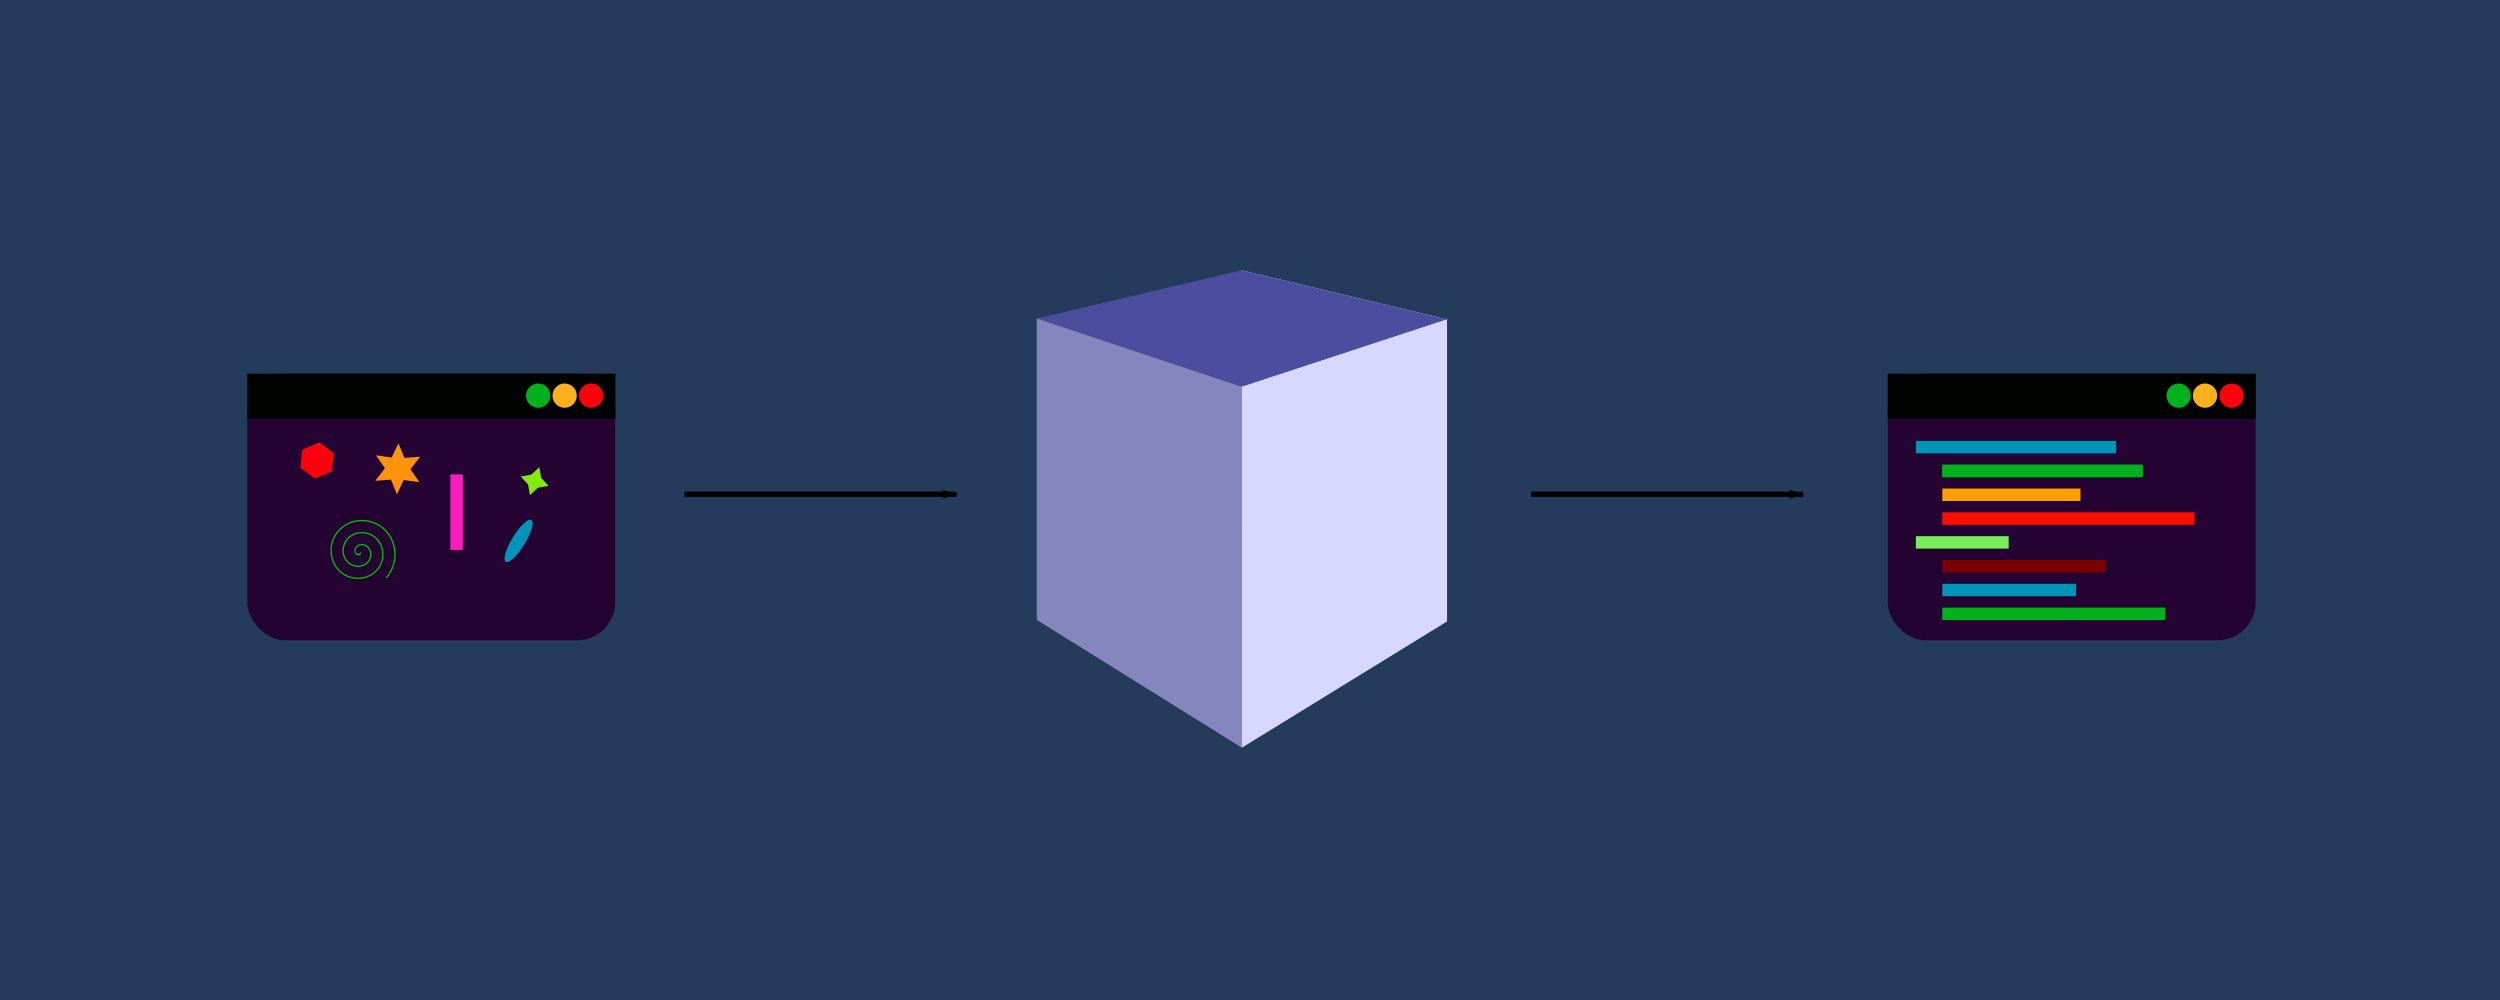 <?xml version="1.0" encoding="UTF-8" standalone="no"?>
<!-- Created with Inkscape (http://www.inkscape.org/) -->

<svg
   xmlns:dc="http://purl.org/dc/elements/1.1/"
   xmlns:cc="http://creativecommons.org/ns#"
   xmlns:rdf="http://www.w3.org/1999/02/22-rdf-syntax-ns#"
   xmlns:svg="http://www.w3.org/2000/svg"
   xmlns="http://www.w3.org/2000/svg"
   xmlns:sodipodi="http://sodipodi.sourceforge.net/DTD/sodipodi-0.dtd"
   xmlns:inkscape="http://www.inkscape.org/namespaces/inkscape"
   width="500mm"
   height="200mm"
   viewBox="0 0 500 200"
   version="1.1"
   id="svg8"
   inkscape:version="0.92.4 (5da689c313, 2019-01-14)"
   sodipodi:docname="cover-img.svg"
   inkscape:export-filename="/home/jjalvarezl/Workspace/bitbucket/repositories/personal-jjalvarezl/PRESENTATION/0007.-blog-personal/src/assets/img/posts/2020-08-22-what-are-unit-tests/cover-img.png"
   inkscape:export-xdpi="96"
   inkscape:export-ydpi="96">
  <defs
     id="defs2">
    <marker
       inkscape:isstock="true"
       style="overflow:visible;"
       id="marker2380"
       refX="0.0"
       refY="0.0"
       orient="auto"
       inkscape:stockid="Arrow1Lend">
      <path
         transform="scale(0.8) rotate(180) translate(12.5,0)"
         style="fill-rule:evenodd;stroke:#000000;stroke-width:1pt;stroke-opacity:1;fill:#000000;fill-opacity:1"
         d="M 0.0,0.0 L 5.0,-5.0 L -12.5,0.0 L 5.0,5.0 L 0.0,0.0 z "
         id="path2378" />
    </marker>
    <marker
       inkscape:stockid="Arrow1Lend"
       orient="auto"
       refY="0.0"
       refX="0.0"
       id="Arrow1Lend"
       style="overflow:visible;"
       inkscape:isstock="true"
       inkscape:collect="always">
      <path
         id="path2114"
         d="M 0.0,0.0 L 5.0,-5.0 L -12.5,0.0 L 5.0,5.0 L 0.0,0.0 z "
         style="fill-rule:evenodd;stroke:#000000;stroke-width:1pt;stroke-opacity:1;fill:#000000;fill-opacity:1"
         transform="scale(0.8) rotate(180) translate(12.5,0)" />
    </marker>
    <inkscape:perspective
       sodipodi:type="inkscape:persp3d"
       inkscape:vp_x="0 : 205.29167 : 1"
       inkscape:vp_y="0 : 1000 : 0"
       inkscape:vp_z="500 : 205.29167 : 1"
       inkscape:persp3d-origin="221.01694 : 78.116783 : 1"
       id="perspective2005" />
  </defs>
  <sodipodi:namedview
     id="base"
     pagecolor="#ffffff"
     bordercolor="#666666"
     borderopacity="1.0"
     inkscape:pageopacity="0.0"
     inkscape:pageshadow="2"
     inkscape:zoom="0.45254834"
     inkscape:cx="740.61445"
     inkscape:cy="270.01442"
     inkscape:document-units="mm"
     inkscape:current-layer="layer2"
     showgrid="false"
     inkscape:window-width="1920"
     inkscape:window-height="1023"
     inkscape:window-x="0"
     inkscape:window-y="26"
     inkscape:window-maximized="1" />
  <g
     inkscape:label="Background"
     inkscape:groupmode="layer"
     id="layer1"
     transform="translate(0,-97)"
     style="display:inline"
     sodipodi:insensitive="true">
    <rect
       style="fill:#243b5b;fill-opacity:1;stroke:none;stroke-width:2.065;stroke-linecap:round;stroke-linejoin:miter;stroke-miterlimit:4;stroke-dasharray:none;stroke-opacity:1"
       id="rect2003"
       width="500"
       height="200"
       x="0"
       y="97" />
  </g>
  <g
     inkscape:groupmode="layer"
     id="layer2"
     inkscape:label="Icons">
    <g
       sodipodi:type="inkscape:box3d"
       id="g2022"
       style="fill:#243b5b;fill-opacity:1;stroke:none;stroke-width:7.805;stroke-linecap:round;stroke-linejoin:miter;stroke-miterlimit:4;stroke-dasharray:none;stroke-opacity:1"
       inkscape:perspectiveID="#perspective2005"
       inkscape:corner0="0.065867828 : 0.05362934 : 0 : 1"
       inkscape:corner7="-0.11018562 : -0.01055809 : 0.17331669 : 1">
      <path
         sodipodi:type="inkscape:box3dside"
         id="path2024"
         style="fill:#353564;fill-rule:evenodd;stroke:none;stroke-linejoin:round"
         inkscape:box3dsidetype="6"
         d="m 207.359,63.709 v 60.221 l 40.93,-18.073 V 54.058 Z"
         points="207.359,123.93 248.289,105.856 248.289,54.058 207.359,63.709 " />
      <path
         sodipodi:type="inkscape:box3dside"
         id="path2032"
         style="fill:#afafde;fill-rule:evenodd;stroke:none;stroke-linejoin:round"
         inkscape:box3dsidetype="13"
         d="m 207.359,123.93 41.027,25.567 41.019,-25.234 -41.116,-18.406 z"
         points="248.385,149.497 289.405,124.262 248.289,105.856 207.359,123.93 " />
      <path
         sodipodi:type="inkscape:box3dside"
         id="path2034"
         style="fill:#e9e9ff;fill-rule:evenodd;stroke:none;stroke-linejoin:round"
         inkscape:box3dsidetype="11"
         d="m 248.289,54.058 41.116,9.828 v 60.376 l -41.116,-18.406 z"
         points="289.405,63.887 289.405,124.262 248.289,105.856 248.289,54.058 " />
      <path
         sodipodi:type="inkscape:box3dside"
         id="path2026"
         style="fill:#4d4d9f;fill-rule:evenodd;stroke:none;stroke-linejoin:round"
         inkscape:box3dsidetype="5"
         d="m 207.359,63.709 41.027,13.652 41.019,-13.474 -41.116,-9.828 z"
         points="248.385,77.361 289.405,63.887 248.289,54.058 207.359,63.709 " />
      <path
         sodipodi:type="inkscape:box3dside"
         id="path2030"
         style="fill:#d7d7ff;fill-rule:evenodd;stroke:none;stroke-linejoin:round"
         inkscape:box3dsidetype="14"
         d="m 248.385,77.361 v 72.136 l 41.019,-25.234 V 63.887 Z"
         points="248.385,149.497 289.405,124.262 289.405,63.887 248.385,77.361 " />
      <path
         sodipodi:type="inkscape:box3dside"
         id="path2028"
         style="fill:#8686bf;fill-rule:evenodd;stroke:none;stroke-linejoin:round"
         inkscape:box3dsidetype="3"
         d="m 207.359,63.709 41.027,13.652 v 72.136 l -41.027,-25.567 z"
         points="248.385,77.361 248.385,149.497 207.359,123.93 207.359,63.709 " />
    </g>
    <rect
       style="fill:#240332;fill-opacity:1;stroke:none;stroke-width:2.065;stroke-linecap:round;stroke-linejoin:miter;stroke-miterlimit:4;stroke-dasharray:none;stroke-opacity:1"
       id="rect2072"
       width="73.587"
       height="53.33"
       x="49.461"
       y="74.736"
       ry="7.648" />
    <rect
       style="fill:#000300;fill-opacity:1;stroke:none;stroke-width:2.065;stroke-linecap:round;stroke-linejoin:miter;stroke-miterlimit:4;stroke-dasharray:none;stroke-opacity:1"
       id="rect2072-3"
       width="73.625"
       height="9.03"
       x="49.461"
       y="74.736"
       ry="0" />
    <circle
       style="fill:#00b11d;fill-opacity:1;stroke:none;stroke-width:2.065;stroke-linecap:round;stroke-linejoin:miter;stroke-miterlimit:4;stroke-dasharray:none;stroke-opacity:1"
       id="path2089"
       cx="107.634"
       cy="79.129"
       r="2.429" />
    <circle
       r="2.429"
       cy="79.129"
       cx="112.925"
       id="circle2091"
       style="fill:#ffb11d;fill-opacity:1;stroke:none;stroke-width:2.065;stroke-linecap:round;stroke-linejoin:miter;stroke-miterlimit:4;stroke-dasharray:none;stroke-opacity:1" />
    <circle
       style="fill:#ff000c;fill-opacity:1;stroke:none;stroke-width:2.065;stroke-linecap:round;stroke-linejoin:miter;stroke-miterlimit:4;stroke-dasharray:none;stroke-opacity:1"
       id="circle2093"
       cx="118.217"
       cy="79.129"
       r="2.429" />
    <path
       sodipodi:type="star"
       style="fill:#ff000c;fill-opacity:1;stroke:none;stroke-width:2.065;stroke-linecap:round;stroke-linejoin:miter;stroke-miterlimit:4;stroke-dasharray:none;stroke-opacity:1"
       id="path2095"
       sodipodi:sides="6"
       sodipodi:cx="63.413177"
       sodipodi:cy="92.099609"
       sodipodi:r1="3.640897"
       sodipodi:r2="3.1531093"
       sodipodi:arg1="1.6845883"
       sodipodi:arg2="2.2081871"
       inkscape:flatsided="false"
       inkscape:rounded="0"
       inkscape:randomized="0"
       d="m 63,95.717 -1.463,-1.083 -1.463,-1.083 0.207,-1.809 0.207,-1.809 1.67,-0.725 1.67,-0.725 1.463,1.083 1.463,1.083 -0.207,1.809 -0.207,1.809 -1.67,0.725 z"
       inkscape:transform-center-y="-1.16031e-06" />
    <path
       sodipodi:type="star"
       style="fill:#ff940c;fill-opacity:1;stroke:none;stroke-width:2.065;stroke-linecap:round;stroke-linejoin:miter;stroke-miterlimit:4;stroke-dasharray:none;stroke-opacity:1"
       id="path2097"
       sodipodi:sides="6"
       sodipodi:cx="79.536224"
       sodipodi:cy="93.753258"
       sodipodi:r1="5.1052551"
       sodipodi:r2="2.5526276"
       sodipodi:arg1="0.5543075"
       sodipodi:arg2="1.0779063"
       inkscape:flatsided="false"
       inkscape:rounded="0"
       inkscape:randomized="0"
       d="m 83.877,96.44 -3.133,-0.438 -1.365,2.854 -1.187,-2.932 -3.154,0.245 1.946,-2.494 -1.789,-2.609 3.133,0.438 1.365,-2.854 1.187,2.932 3.154,-0.245 -1.946,2.494 z"
       inkscape:transform-center-x="1.0820312e-06"
       inkscape:transform-center-y="-1.1811434e-06" />
    <path
       sodipodi:type="spiral"
       style="fill:none;fill-opacity:1;fill-rule:evenodd;stroke:#00c100;stroke-width:0.265;stroke-opacity:1"
       id="path2099"
       sodipodi:cx="71.991463"
       sodipodi:cy="110.49642"
       sodipodi:expansion="1"
       sodipodi:revolution="3"
       sodipodi:radius="7.3096128"
       sodipodi:argument="-18.084156"
       sodipodi:t0="0"
       d="m 71.991,110.496 c 0.264,0.254 -0.212,0.482 -0.422,0.439 -0.569,-0.115 -0.675,-0.839 -0.456,-1.283 0.391,-0.795 1.446,-0.908 2.145,-0.474 1.026,0.638 1.148,2.061 0.491,3.006 -0.876,1.26 -2.679,1.391 -3.867,0.508 -1.496,-1.111 -1.635,-3.298 -0.525,-4.728 1.344,-1.732 3.918,-1.88 5.59,-0.543 1.97,1.576 2.125,4.539 0.56,6.451 -1.807,2.208 -5.159,2.371 -7.312,0.577 -2.446,-2.039 -2.617,-5.78 -0.594,-8.173 2.27,-2.685 6.402,-2.864 9.035,-0.612 2.923,2.5 3.11,7.023 0.629,9.896" />
    <rect
       style="fill:#ff1dbf;fill-opacity:1;stroke:none;stroke-width:2.065;stroke-linecap:round;stroke-linejoin:miter;stroke-miterlimit:4;stroke-dasharray:none;stroke-opacity:1"
       id="rect2101"
       width="2.48"
       height="15.09"
       x="90.078"
       y="94.89"
       ry="0" />
    <ellipse
       style="fill:#0094b8;fill-opacity:1;stroke:none;stroke-width:2.065;stroke-linecap:round;stroke-linejoin:miter;stroke-miterlimit:4;stroke-dasharray:none;stroke-opacity:1"
       id="path2105"
       cx="144.933"
       cy="38.125"
       rx="1.344"
       ry="4.909"
       transform="rotate(31.465)" />
    <path
       sodipodi:type="star"
       style="fill:#82ea0c;fill-opacity:1;stroke:none;stroke-width:2.065;stroke-linecap:round;stroke-linejoin:miter;stroke-miterlimit:4;stroke-dasharray:none;stroke-opacity:1"
       id="path2107"
       sodipodi:sides="4"
       sodipodi:cx="106.92479"
       sodipodi:cy="96.233727"
       sodipodi:r1="2.941474"
       sodipodi:r2="1.470737"
       sodipodi:arg1="1.8925469"
       sodipodi:arg2="2.6779451"
       inkscape:flatsided="false"
       inkscape:rounded="0"
       inkscape:randomized="0"
       d="m 105.995,99.024 -0.385,-2.133 -1.475,-1.588 2.133,-0.385 1.588,-1.475 0.385,2.133 1.475,1.588 -2.133,0.385 z"
       inkscape:transform-center-x="1.4270833e-06"
       inkscape:transform-center-y="-1.2123933e-06" />
    <path
       style="fill:none;stroke:#000000;stroke-width:1.065;stroke-linecap:butt;stroke-linejoin:miter;stroke-miterlimit:4;stroke-dasharray:none;stroke-opacity:1;marker-end:url(#Arrow1Lend)"
       d="m 136.89,98.855 h 54.373"
       id="path2109"
       inkscape:connector-curvature="0" />
    <path
       inkscape:connector-curvature="0"
       id="path2376"
       d="M 306.223,98.855 H 360.596"
       style="fill:none;stroke:#000000;stroke-width:1.065;stroke-linecap:butt;stroke-linejoin:miter;stroke-miterlimit:4;stroke-dasharray:none;stroke-opacity:1;marker-end:url(#marker2380)" />
    <rect
       ry="7.648"
       y="74.736"
       x="377.544"
       height="53.33"
       width="73.587"
       id="rect2382"
       style="fill:#240332;fill-opacity:1;stroke:none;stroke-width:2.065;stroke-linecap:round;stroke-linejoin:miter;stroke-miterlimit:4;stroke-dasharray:none;stroke-opacity:1" />
    <rect
       ry="0"
       y="74.736"
       x="377.544"
       height="9.03"
       width="73.625"
       id="rect2384"
       style="fill:#000300;fill-opacity:1;stroke:none;stroke-width:2.065;stroke-linecap:round;stroke-linejoin:miter;stroke-miterlimit:4;stroke-dasharray:none;stroke-opacity:1" />
    <circle
       r="2.429"
       cy="79.129"
       cx="435.717"
       id="circle2386"
       style="fill:#00b11d;fill-opacity:1;stroke:none;stroke-width:2.065;stroke-linecap:round;stroke-linejoin:miter;stroke-miterlimit:4;stroke-dasharray:none;stroke-opacity:1" />
    <circle
       style="fill:#ffb11d;fill-opacity:1;stroke:none;stroke-width:2.065;stroke-linecap:round;stroke-linejoin:miter;stroke-miterlimit:4;stroke-dasharray:none;stroke-opacity:1"
       id="circle2388"
       cx="441.008"
       cy="79.129"
       r="2.429" />
    <circle
       r="2.429"
       cy="79.129"
       cx="446.3"
       id="circle2390"
       style="fill:#ff000c;fill-opacity:1;stroke:none;stroke-width:2.065;stroke-linecap:round;stroke-linejoin:miter;stroke-miterlimit:4;stroke-dasharray:none;stroke-opacity:1" />
    <rect
       style="fill:#0094b8;fill-opacity:1;stroke:none;stroke-width:1.065;stroke-linecap:round;stroke-linejoin:miter;stroke-miterlimit:4;stroke-dasharray:none;stroke-opacity:1"
       id="rect2404"
       width="40.049"
       height="2.485"
       x="383.174"
       y="88.185" />
    <rect
       y="92.948"
       x="388.466"
       height="2.485"
       width="40.049"
       id="rect2406"
       style="fill:#00b800;fill-opacity:1;stroke:none;stroke-width:1.065;stroke-linecap:round;stroke-linejoin:miter;stroke-miterlimit:4;stroke-dasharray:none;stroke-opacity:1" />
    <rect
       style="fill:#00b11d;fill-opacity:1;stroke:none;stroke-width:1.065;stroke-linecap:round;stroke-linejoin:miter;stroke-miterlimit:4;stroke-dasharray:none;stroke-opacity:1"
       id="rect2408"
       width="40.049"
       height="2.485"
       x="388.466"
       y="92.948" />
    <rect
       y="97.71"
       x="388.466"
       height="2.485"
       width="27.625"
       id="rect2410"
       style="fill:#ffa000;fill-opacity:1;stroke:none;stroke-width:0.885;stroke-linecap:round;stroke-linejoin:miter;stroke-miterlimit:4;stroke-dasharray:none;stroke-opacity:1" />
    <rect
       style="fill:#ff0e00;fill-opacity:1;stroke:none;stroke-width:1.195;stroke-linecap:round;stroke-linejoin:miter;stroke-miterlimit:4;stroke-dasharray:none;stroke-opacity:1"
       id="rect2412"
       width="50.426"
       height="2.485"
       x="388.466"
       y="102.473" />
    <rect
       y="107.235"
       x="383.174"
       height="2.485"
       width="18.563"
       id="rect2414"
       style="fill:#7aed5d;fill-opacity:1;stroke:none;stroke-width:0.725;stroke-linecap:round;stroke-linejoin:miter;stroke-miterlimit:4;stroke-dasharray:none;stroke-opacity:1" />
    <rect
       style="fill:#7a0000;fill-opacity:1;stroke:none;stroke-width:0.963;stroke-linecap:round;stroke-linejoin:miter;stroke-miterlimit:4;stroke-dasharray:none;stroke-opacity:1"
       id="rect2416"
       width="32.741"
       height="2.485"
       x="388.466"
       y="111.998" />
    <rect
       y="116.76"
       x="388.466"
       height="2.485"
       width="26.748"
       id="rect2418"
       style="fill:#0094b8;fill-opacity:1;stroke:none;stroke-width:0.87;stroke-linecap:round;stroke-linejoin:miter;stroke-miterlimit:4;stroke-dasharray:none;stroke-opacity:1" />
    <rect
       style="fill:#00b11d;fill-opacity:1;stroke:none;stroke-width:1.124;stroke-linecap:round;stroke-linejoin:miter;stroke-miterlimit:4;stroke-dasharray:none;stroke-opacity:1"
       id="rect2420"
       width="44.58"
       height="2.485"
       x="388.466"
       y="121.523" />
  </g>
</svg>
